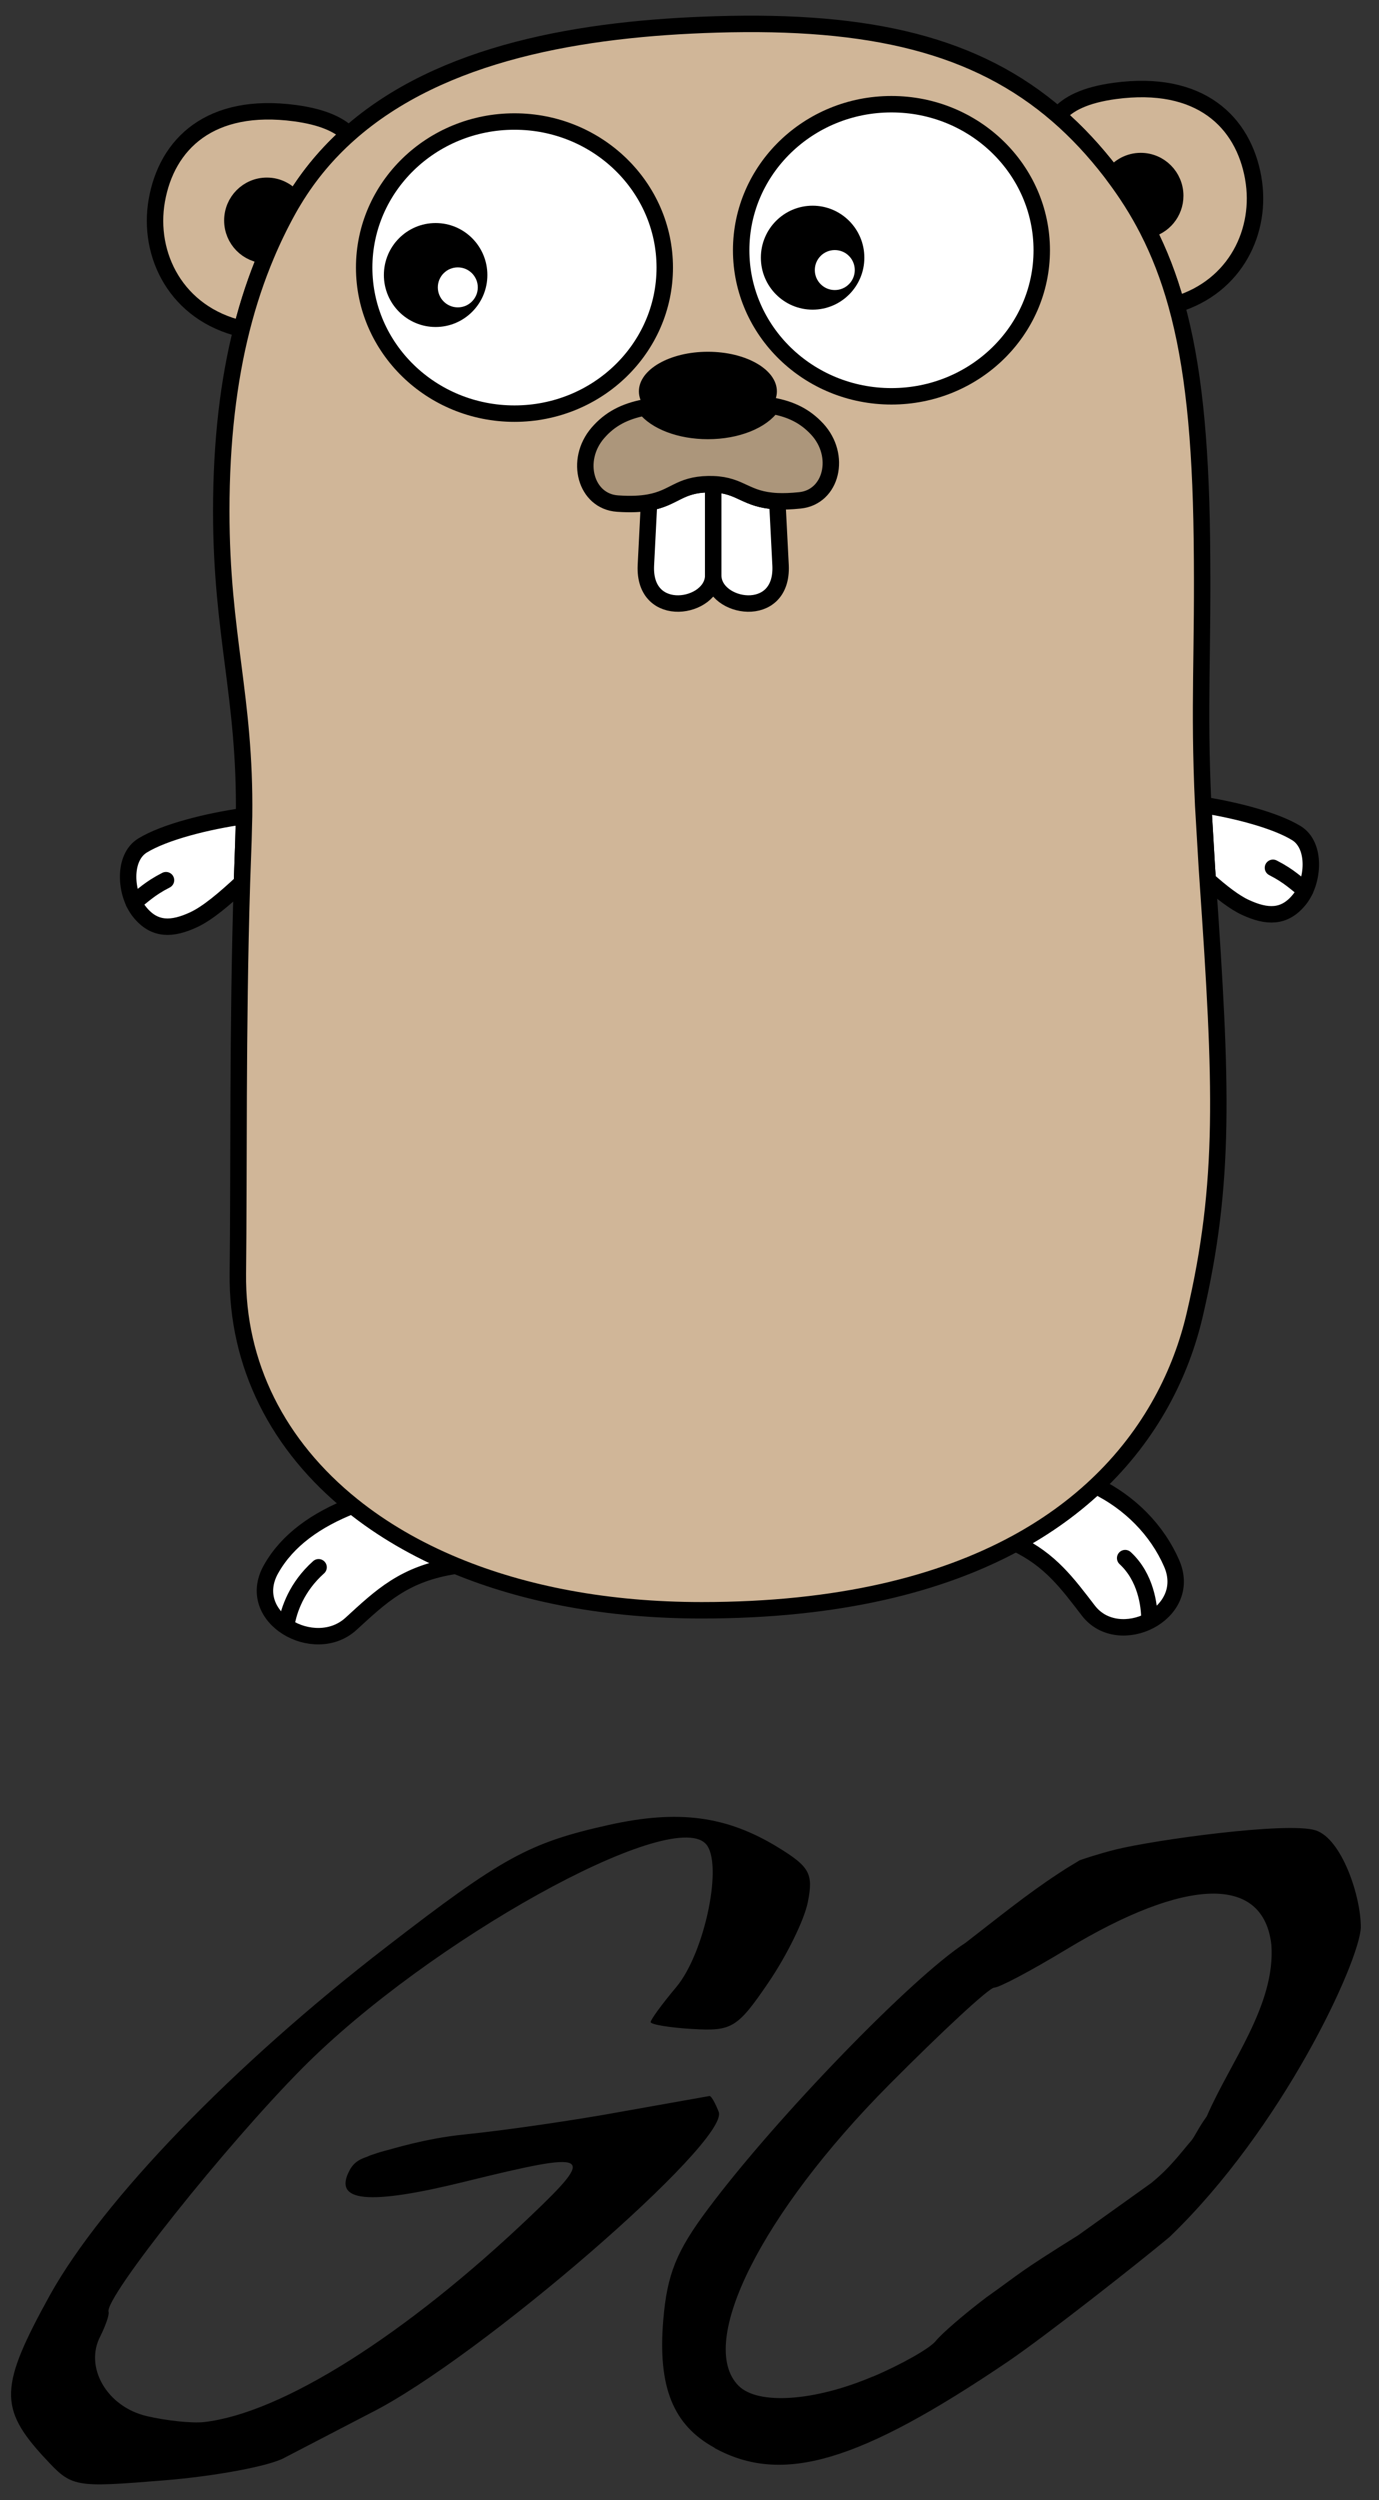 <?xml version="1.0" encoding="UTF-8"?>
<svg width="69px" height="125px" viewBox="0 0 69 125" version="1.1" xmlns="http://www.w3.org/2000/svg" xmlns:xlink="http://www.w3.org/1999/xlink">
    <rect x="0" y="0" width="69" height="125" fill="#333333" stroke="none"/>
    <!-- Generator: Sketch 55.2 (78181) - https://sketchapp.com -->
    <title>golang-vertical</title>
    <desc>Created with Sketch.</desc>
    <g id="Page-1" stroke="none" stroke-width="1" fill="none" fill-rule="evenodd">
        <g id="deviun.me/code" transform="translate(-890, -3375)">
            <g id="Skills" transform="translate(159, 3311)">
                <g id="golang-vertical" transform="translate(731, 65)">
                    <path d="M2.228,121.889 C-0.073,119.398 -0.022,118.322 2.498,113.756 C5.141,109.012 11.648,102.268 19.358,96.328 C25.139,91.864 26.468,91.139 30.457,90.248 C33.944,89.473 36.352,89.791 38.932,91.37 C40.514,92.339 40.703,92.687 40.422,94.099 C40.245,95.003 39.351,96.81 38.436,98.146 C36.898,100.405 36.611,100.565 34.656,100.45 C33.492,100.383 32.556,100.224 32.556,100.104 C32.556,99.983 33.132,99.194 33.836,98.357 C35.283,96.631 36.209,92.092 35.3,91.178 C33.499,89.37 21.457,96.042 15.146,102.39 C11.306,106.253 5.226,113.889 5.431,114.593 C5.476,114.744 5.282,115.283 5.027,115.798 C4.202,117.349 5.345,119.337 7.337,119.804 C8.318,120.035 9.604,120.17 10.197,120.105 C14.086,119.675 20.285,115.768 26.555,109.797 C29.865,106.643 29.625,106.518 23.255,108.084 C18.41,109.279 16.645,109.102 17.494,107.512 C17.799,106.94 18.274,106.904 18.522,106.77 C18.901,106.649 18.86,106.649 19.265,106.538 C19.547,106.477 21.235,105.926 23.239,105.724 C25.244,105.523 28.79,105.008 31.117,104.58 L35.505,103.8 C35.589,103.8 35.794,104.158 35.961,104.595 C36.523,106.068 23.956,116.941 18.534,119.655 L14.225,121.893 C13.483,122.303 10.794,122.807 8.248,123.015 C3.664,123.387 3.604,123.377 2.223,121.88 L2.228,121.889 Z M35.757,121.392 C33.679,120.258 32.91,118.349 33.186,115.017 C33.377,112.712 33.846,111.553 35.436,109.434 C38.846,104.875 45.641,97.861 48.318,96.136 C49.919,94.901 51.36,93.723 52.968,92.672 C53.422,92.364 53.805,92.155 54.027,92.012 C54.257,91.934 54.936,91.7 55.827,91.476 C57.732,91.002 64.431,90.072 65.829,90.518 C67.122,90.929 68.097,93.786 68.09,95.377 C68.02,97.093 64.179,105.422 58.511,110.858 C56.985,112.13 52.373,115.762 50.422,117.087 C42.978,122.122 39.142,123.252 35.76,121.405 L35.757,121.392 Z M43.68,117.83 C45.112,117.221 46.526,116.42 46.822,116.05 C47.12,115.679 48.251,114.703 49.337,113.881 C51.245,112.526 50.806,112.729 53.961,110.755 L57.591,108.161 C58.566,107.378 59.121,106.59 59.608,106.035 C59.794,105.806 59.962,105.395 60.381,104.821 C61.536,102.137 63.831,99.248 63.615,96.244 C63.225,92.747 59.37,92.834 53.347,96.476 C51.614,97.524 49.999,98.381 49.748,98.381 C49.495,98.381 47.142,100.565 44.49,103.233 C38.1,109.664 34.842,116.167 36.953,118.286 C37.925,119.262 40.751,119.069 43.669,117.828 L43.68,117.83 Z" id="Shape" fill="#000000" fill-rule="nonzero"></path>
                    <g id="Group" transform="translate(6.411, 0.057)">
                        <g stroke-linejoin="round" transform="translate(0, 4.401)" stroke="#000000" stroke-width="0.822">
                            <path d="M5.802,35.346 C3.969,35.604 1.835,36.138 0.724,36.816 C-0.281,37.43 -0.149,39.236 0.566,40.13 C1.319,41.074 2.206,41.024 3.276,40.53 C3.977,40.206 4.823,39.485 5.696,38.674 L5.77,36.56 L5.802,35.347 L5.802,35.346 Z M58.454,36.197 C57.426,35.57 55.522,35.067 53.794,34.791 L53.977,37.921 L54.02,38.544 C54.7,39.147 55.346,39.654 55.902,39.911 C56.972,40.406 57.857,40.455 58.612,39.512 C59.327,38.618 59.459,36.811 58.454,36.197 L58.454,36.197 Z M7.146,73.009 C5.797,75.419 9.325,77.404 11.153,75.733 C12.648,74.367 13.827,73.209 16.394,72.831 C14.428,72.019 12.695,71.004 11.222,69.823 C9.425,70.529 7.971,71.538 7.146,73.009 Z M48.047,75.073 C49.559,77.037 53.315,75.253 52.217,72.718 C51.495,71.054 50.132,69.671 48.426,68.84 C47.308,69.888 45.98,70.862 44.411,71.71 C46.148,72.536 46.999,73.711 48.047,75.073 L48.047,75.073 Z" id="Shape" fill="#FFFFFF" fill-rule="nonzero"></path>
                            <path d="M0.281,39.664 C0.737,39.335 1.06,38.977 1.895,38.551 M58.897,39.046 C58.441,38.716 58.118,38.358 57.283,37.932 M7.927,75.722 C8.051,75.042 8.42,73.897 9.53,72.906 M51.102,75.501 C51.099,74.809 50.923,73.401 49.888,72.448" id="Shape" stroke-linecap="round"></path>
                            <path d="M5.215,5.567 C5.214,4.609 5.987,3.832 6.941,3.832 C7.5,3.832 7.995,4.1 8.311,4.514 C9.074,3.263 9.993,2.18 11.039,1.251 C10.521,0.748 9.679,0.38 8.359,0.202 C4.105,-0.372 1.932,1.738 1.435,4.565 C0.956,7.294 2.418,10.224 5.682,10.986 C6.019,9.654 6.432,8.432 6.908,7.301 C5.97,7.283 5.215,6.514 5.215,5.567 L5.215,5.567 Z" id="Path" fill="#D0B698" fill-rule="nonzero"></path>
                        </g>
                        <path d="M6.941,8.233 C5.988,8.233 5.215,9.01 5.215,9.968 C5.215,10.916 5.97,11.684 6.908,11.702 C7.248,10.895 7.621,10.134 8.02,9.414 C8.114,9.244 8.211,9.079 8.311,8.915 C7.995,8.501 7.5,8.233 6.941,8.233 L6.941,8.233 Z" id="Path" fill="#000000" fill-rule="nonzero"></path>
                        <path d="M56.298,7.852 C55.801,5.025 53.628,2.915 49.375,3.489 C47.9,3.688 47.023,4.122 46.525,4.719 C47.466,5.535 48.341,6.472 49.165,7.541 L49.283,7.698 C49.597,7.272 50.1,6.996 50.667,6.996 C51.621,6.996 52.393,7.773 52.393,8.732 C52.393,9.57 51.8,10.272 51.011,10.432 C51.597,11.571 52.072,12.798 52.452,14.165 C55.433,13.264 56.755,10.466 56.296,7.852 L56.298,7.852 Z" id="Path" stroke="#000000" stroke-width="0.822" fill="#D0B698" fill-rule="nonzero" stroke-linejoin="round"></path>
                        <path d="M52.395,8.73 C52.395,7.773 51.623,6.996 50.669,6.995 C50.101,6.995 49.599,7.272 49.284,7.696 C49.944,8.569 50.518,9.469 51.012,10.43 C51.801,10.27 52.395,9.569 52.395,8.729 L52.395,8.73 Z" id="Path" fill="#000000" fill-rule="nonzero"></path>
                        <g stroke-linejoin="round" transform="translate(4.657, 0)" fill-rule="nonzero" stroke="#000000" stroke-width="0.822">
                            <path d="M44.627,7.698 L44.509,7.541 C43.685,6.472 42.81,5.535 41.869,4.719 C37.787,1.181 32.475,-0.067 24.783,0.164 C18.115,0.363 11.02,1.526 6.381,5.652 C5.336,6.581 4.417,7.662 3.654,8.916 C3.553,9.08 3.456,9.246 3.362,9.414 C2.951,10.156 2.58,10.92 2.251,11.702 C1.775,12.833 1.361,14.055 1.025,15.387 C0.372,17.968 0.003,20.962 0.003,24.5 C0.003,30.707 1.217,33.787 1.144,39.749 L1.113,40.962 L1.038,43.077 C0.812,50.381 0.893,57.637 0.833,62.612 C0.778,67.179 2.839,71.236 6.565,74.224 C8.038,75.407 9.771,76.42 11.736,77.232 C15.177,78.654 19.328,79.458 24.044,79.458 C30.929,79.458 36.024,78.131 39.754,76.111 C41.323,75.262 42.651,74.289 43.768,73.241 C46.557,70.627 48.038,67.544 48.7,64.729 C50.271,58.055 50.065,53.165 49.361,42.947 L49.319,42.324 L49.135,39.194 C48.898,34.058 49.144,31.723 49.069,25.861 C49.006,20.873 48.632,17.175 47.794,14.164 C47.414,12.797 46.939,11.571 46.353,10.431 C45.86,9.47 45.285,8.57 44.625,7.698 L44.627,7.698 Z" id="Path" fill="#D0B698"></path>
                            <ellipse id="Oval" fill="#FFFFFF" cx="14.674" cy="12.322" rx="7.52" ry="7.303"></ellipse>
                        </g>
                        <ellipse id="Oval" fill="#000000" fill-rule="nonzero" cx="15.386" cy="12.694" rx="2.589" ry="2.599"></ellipse>
                        <g transform="translate(15.753, 4.126)" fill="#FFFFFF" fill-rule="nonzero" id="Oval">
                            <ellipse cx="0.743" cy="9.186" rx="1" ry="1"></ellipse>
                            <ellipse stroke="#000000" stroke-width="0.822" stroke-linejoin="round" cx="22.441" cy="7.33" rx="7.52" ry="7.303"></ellipse>
                        </g>
                        <ellipse id="Oval" fill="#000000" fill-rule="nonzero" cx="34.249" cy="11.827" rx="2.589" ry="2.599"></ellipse>
                        <g transform="translate(25.89, 11.69)" fill="#FFFFFF" fill-rule="nonzero">
                            <ellipse id="Oval" cx="9.469" cy="0.756" rx="1" ry="1"></ellipse>
                            <g stroke-linejoin="round" transform="translate(0, 11.415)" id="Path" stroke="#000000" stroke-width="0.822">
                                <path d="M3.146,0.047 C1.669,0.073 1.448,0.735 0.176,0.963 L0.016,4.112 C-0.107,6.876 3.386,6.257 3.386,4.607 L3.386,0.05 C3.306,0.047 3.226,0.046 3.146,0.047 L3.146,0.047 Z"></path>
                                <path d="M3.386,4.607 C3.386,6.257 6.879,6.876 6.756,4.112 L6.592,0.9 C4.989,0.826 4.795,0.1 3.386,0.05 L3.386,4.607 L3.386,4.607 Z"></path>
                            </g>
                        </g>
                        <path d="M34.475,20.396 C33.879,19.752 33.171,19.4 32.225,19.231 C31.724,19.969 30.472,20.492 29.009,20.492 C27.601,20.492 26.391,20.008 25.854,19.315 C24.84,19.51 24.107,19.891 23.504,20.589 C22.323,21.958 22.897,24.013 24.485,24.122 C25.164,24.17 25.666,24.14 26.066,24.067 C27.337,23.839 27.559,23.178 29.036,23.152 C29.116,23.151 29.196,23.152 29.276,23.155 C30.686,23.205 30.882,23.931 32.481,24.005 C32.798,24.019 33.17,24.008 33.618,23.961 C35.202,23.795 35.704,21.723 34.475,20.395 L34.475,20.396 Z" id="Path" stroke="#000000" stroke-width="0.822" fill="#AC967B" fill-rule="nonzero" stroke-linejoin="round"></path>
                        <path d="M29.009,20.492 C30.473,20.492 31.723,19.969 32.226,19.231 C32.377,19.008 32.461,18.765 32.461,18.511 C32.461,17.418 30.916,16.531 29.009,16.531 C27.103,16.531 25.557,17.418 25.557,18.511 C25.557,18.798 25.664,19.069 25.854,19.315 C26.391,20.008 27.601,20.492 29.009,20.492 L29.009,20.492 Z" id="Path" fill="#000000" fill-rule="nonzero"></path>
                    </g>
                </g>
            </g>
        </g>
    </g>
</svg>